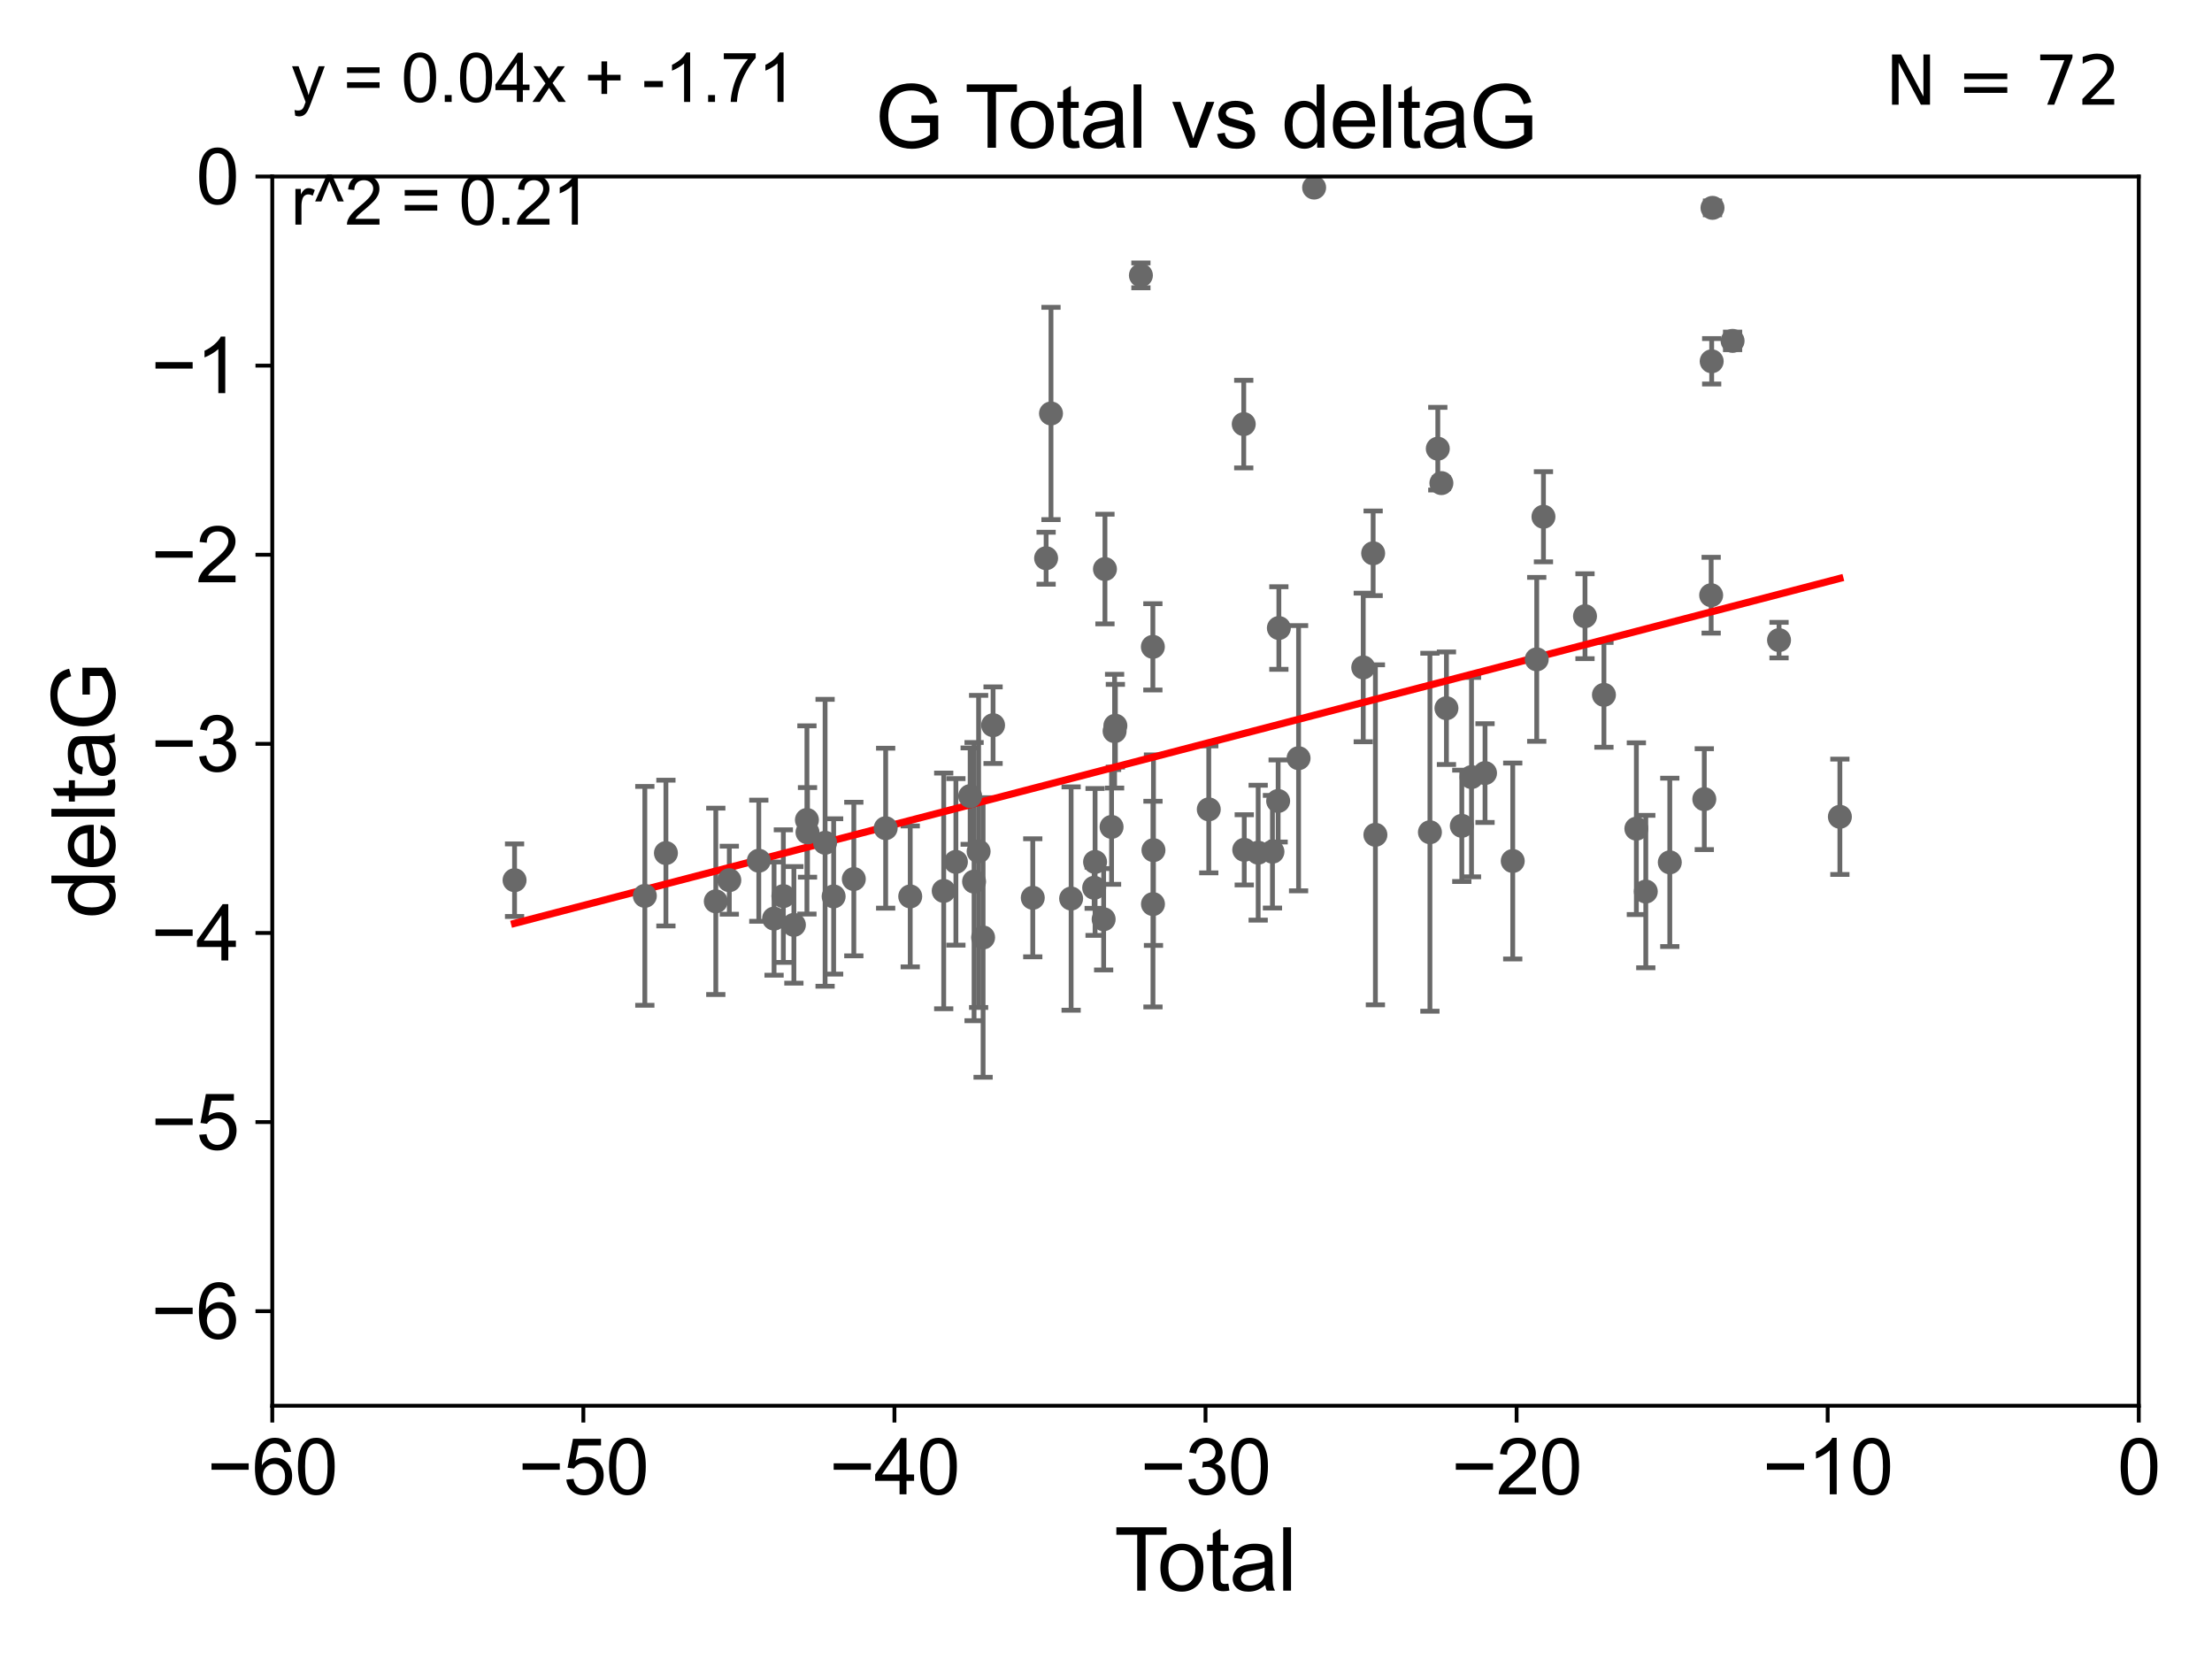 <?xml version="1.0" encoding="utf-8" standalone="no"?>
<!DOCTYPE svg PUBLIC "-//W3C//DTD SVG 1.1//EN"
  "http://www.w3.org/Graphics/SVG/1.1/DTD/svg11.dtd">
<svg xmlns:xlink="http://www.w3.org/1999/xlink" width="460.8pt" height="345.6pt" viewBox="0 0 460.8 345.6" xmlns="http://www.w3.org/2000/svg" version="1.1">
 <defs>
  <style type="text/css">*{stroke-linejoin: round; stroke-linecap: butt}</style>
 </defs>
 <g id="figure_1">
  <g id="patch_1">
   <path d="M 0 345.6 
L 460.8 345.6 
L 460.8 0 
L 0 0 
z
" style="fill: #ffffff"/>
  </g>
  <g id="axes_1">
   <g id="patch_2">
    <path d="M 56.72 292.84 
L 445.545 292.84 
L 445.545 36.775 
L 56.72 36.775 
z
" style="fill: #ffffff"/>
   </g>
   <g id="PathCollection_1">
    <defs>
     <path id="m82812a786f" d="M 0 1.118 
C 0.297 1.118 0.581 1 0.791 0.791 
C 1 0.581 1.118 0.297 1.118 0 
C 1.118 -0.297 1 -0.581 0.791 -0.791 
C 0.581 -1 0.297 -1.118 0 -1.118 
C -0.297 -1.118 -0.581 -1 -0.791 -0.791 
C -1 -0.581 -1.118 -0.297 -1.118 0 
C -1.118 0.297 -1 0.581 -0.791 0.791 
C -0.581 1 -0.297 1.118 0 1.118 
z
" style="stroke: #696969"/>
    </defs>
    <g clip-path="url(#p277ca6bcab)">
     <use xlink:href="#m82812a786f" x="107.193" y="183.361" style="fill: #696969; stroke: #696969"/>
     <use xlink:href="#m82812a786f" x="134.331" y="186.627" style="fill: #696969; stroke: #696969"/>
     <use xlink:href="#m82812a786f" x="138.723" y="177.712" style="fill: #696969; stroke: #696969"/>
     <use xlink:href="#m82812a786f" x="149.113" y="187.766" style="fill: #696969; stroke: #696969"/>
     <use xlink:href="#m82812a786f" x="151.929" y="183.361" style="fill: #696969; stroke: #696969"/>
     <use xlink:href="#m82812a786f" x="158.074" y="179.304" style="fill: #696969; stroke: #696969"/>
     <use xlink:href="#m82812a786f" x="161.254" y="191.362" style="fill: #696969; stroke: #696969"/>
     <use xlink:href="#m82812a786f" x="163.189" y="186.675" style="fill: #696969; stroke: #696969"/>
     <use xlink:href="#m82812a786f" x="165.382" y="192.668" style="fill: #696969; stroke: #696969"/>
     <use xlink:href="#m82812a786f" x="168.098" y="170.809" style="fill: #696969; stroke: #696969"/>
     <use xlink:href="#m82812a786f" x="168.217" y="173.397" style="fill: #696969; stroke: #696969"/>
     <use xlink:href="#m82812a786f" x="171.882" y="175.566" style="fill: #696969; stroke: #696969"/>
     <use xlink:href="#m82812a786f" x="173.663" y="186.743" style="fill: #696969; stroke: #696969"/>
     <use xlink:href="#m82812a786f" x="177.866" y="183.121" style="fill: #696969; stroke: #696969"/>
     <use xlink:href="#m82812a786f" x="184.5" y="172.527" style="fill: #696969; stroke: #696969"/>
     <use xlink:href="#m82812a786f" x="189.618" y="186.741" style="fill: #696969; stroke: #696969"/>
     <use xlink:href="#m82812a786f" x="196.593" y="185.595" style="fill: #696969; stroke: #696969"/>
     <use xlink:href="#m82812a786f" x="199.132" y="179.547" style="fill: #696969; stroke: #696969"/>
     <use xlink:href="#m82812a786f" x="202.102" y="165.842" style="fill: #696969; stroke: #696969"/>
     <use xlink:href="#m82812a786f" x="202.919" y="183.656" style="fill: #696969; stroke: #696969"/>
     <use xlink:href="#m82812a786f" x="203.864" y="177.365" style="fill: #696969; stroke: #696969"/>
     <use xlink:href="#m82812a786f" x="204.798" y="195.295" style="fill: #696969; stroke: #696969"/>
     <use xlink:href="#m82812a786f" x="206.875" y="151.072" style="fill: #696969; stroke: #696969"/>
     <use xlink:href="#m82812a786f" x="215.145" y="187.024" style="fill: #696969; stroke: #696969"/>
     <use xlink:href="#m82812a786f" x="217.924" y="116.288" style="fill: #696969; stroke: #696969"/>
     <use xlink:href="#m82812a786f" x="218.942" y="86.133" style="fill: #696969; stroke: #696969"/>
     <use xlink:href="#m82812a786f" x="223.135" y="187.184" style="fill: #696969; stroke: #696969"/>
     <use xlink:href="#m82812a786f" x="227.936" y="184.94" style="fill: #696969; stroke: #696969"/>
     <use xlink:href="#m82812a786f" x="228.124" y="179.561" style="fill: #696969; stroke: #696969"/>
     <use xlink:href="#m82812a786f" x="229.91" y="191.497" style="fill: #696969; stroke: #696969"/>
     <use xlink:href="#m82812a786f" x="230.183" y="118.544" style="fill: #696969; stroke: #696969"/>
     <use xlink:href="#m82812a786f" x="231.56" y="172.264" style="fill: #696969; stroke: #696969"/>
     <use xlink:href="#m82812a786f" x="232.19" y="152.317" style="fill: #696969; stroke: #696969"/>
     <use xlink:href="#m82812a786f" x="232.353" y="151.181" style="fill: #696969; stroke: #696969"/>
     <use xlink:href="#m82812a786f" x="237.672" y="57.363" style="fill: #696969; stroke: #696969"/>
     <use xlink:href="#m82812a786f" x="240.162" y="134.75" style="fill: #696969; stroke: #696969"/>
     <use xlink:href="#m82812a786f" x="240.184" y="188.337" style="fill: #696969; stroke: #696969"/>
     <use xlink:href="#m82812a786f" x="240.288" y="177.103" style="fill: #696969; stroke: #696969"/>
     <use xlink:href="#m82812a786f" x="251.81" y="168.607" style="fill: #696969; stroke: #696969"/>
     <use xlink:href="#m82812a786f" x="259.094" y="88.35" style="fill: #696969; stroke: #696969"/>
     <use xlink:href="#m82812a786f" x="259.2" y="177.035" style="fill: #696969; stroke: #696969"/>
     <use xlink:href="#m82812a786f" x="262.101" y="177.627" style="fill: #696969; stroke: #696969"/>
     <use xlink:href="#m82812a786f" x="265.077" y="177.423" style="fill: #696969; stroke: #696969"/>
     <use xlink:href="#m82812a786f" x="266.261" y="166.859" style="fill: #696969; stroke: #696969"/>
     <use xlink:href="#m82812a786f" x="266.411" y="130.831" style="fill: #696969; stroke: #696969"/>
     <use xlink:href="#m82812a786f" x="270.518" y="157.948" style="fill: #696969; stroke: #696969"/>
     <use xlink:href="#m82812a786f" x="273.757" y="39.074" style="fill: #696969; stroke: #696969"/>
     <use xlink:href="#m82812a786f" x="283.989" y="139.042" style="fill: #696969; stroke: #696969"/>
     <use xlink:href="#m82812a786f" x="286.052" y="115.259" style="fill: #696969; stroke: #696969"/>
     <use xlink:href="#m82812a786f" x="286.521" y="173.908" style="fill: #696969; stroke: #696969"/>
     <use xlink:href="#m82812a786f" x="297.879" y="173.37" style="fill: #696969; stroke: #696969"/>
     <use xlink:href="#m82812a786f" x="299.52" y="93.472" style="fill: #696969; stroke: #696969"/>
     <use xlink:href="#m82812a786f" x="300.268" y="100.642" style="fill: #696969; stroke: #696969"/>
     <use xlink:href="#m82812a786f" x="301.321" y="147.535" style="fill: #696969; stroke: #696969"/>
     <use xlink:href="#m82812a786f" x="304.521" y="172.036" style="fill: #696969; stroke: #696969"/>
     <use xlink:href="#m82812a786f" x="306.542" y="161.883" style="fill: #696969; stroke: #696969"/>
     <use xlink:href="#m82812a786f" x="309.36" y="161.044" style="fill: #696969; stroke: #696969"/>
     <use xlink:href="#m82812a786f" x="315.131" y="179.365" style="fill: #696969; stroke: #696969"/>
     <use xlink:href="#m82812a786f" x="320.129" y="137.356" style="fill: #696969; stroke: #696969"/>
     <use xlink:href="#m82812a786f" x="321.531" y="107.649" style="fill: #696969; stroke: #696969"/>
     <use xlink:href="#m82812a786f" x="330.185" y="128.37" style="fill: #696969; stroke: #696969"/>
     <use xlink:href="#m82812a786f" x="334.13" y="144.75" style="fill: #696969; stroke: #696969"/>
     <use xlink:href="#m82812a786f" x="340.886" y="172.629" style="fill: #696969; stroke: #696969"/>
     <use xlink:href="#m82812a786f" x="342.848" y="185.726" style="fill: #696969; stroke: #696969"/>
     <use xlink:href="#m82812a786f" x="347.849" y="179.642" style="fill: #696969; stroke: #696969"/>
     <use xlink:href="#m82812a786f" x="355.036" y="166.478" style="fill: #696969; stroke: #696969"/>
     <use xlink:href="#m82812a786f" x="356.466" y="123.993" style="fill: #696969; stroke: #696969"/>
     <use xlink:href="#m82812a786f" x="356.576" y="75.265" style="fill: #696969; stroke: #696969"/>
     <use xlink:href="#m82812a786f" x="356.745" y="43.3" style="fill: #696969; stroke: #696969"/>
     <use xlink:href="#m82812a786f" x="360.93" y="71.012" style="fill: #696969; stroke: #696969"/>
     <use xlink:href="#m82812a786f" x="370.606" y="133.35" style="fill: #696969; stroke: #696969"/>
     <use xlink:href="#m82812a786f" x="383.281" y="170.152" style="fill: #696969; stroke: #696969"/>
    </g>
   </g>
   <g id="matplotlib.axis_1">
    <g id="xtick_1">
     <g id="line2d_1">
      <defs>
       <path id="m6f6012022c" d="M 0 0 
L 0 3.5 
" style="stroke: #000000; stroke-width: 0.8"/>
      </defs>
      <g>
       <use xlink:href="#m6f6012022c" x="56.72" y="292.84" style="stroke: #000000; stroke-width: 0.8"/>
      </g>
     </g>
     <g id="text_1">
      <!-- −60 -->
      <g transform="translate(43.15 311.293)scale(0.16 -0.16)">
       <defs>
        <path id="ArialMT-2212" d="M 3381 1997 
L 356 1997 
L 356 2522 
L 3381 2522 
L 3381 1997 
z
" transform="scale(0.016)"/>
        <path id="ArialMT-36" d="M 3184 3459 
L 2625 3416 
Q 2550 3747 2413 3897 
Q 2184 4138 1850 4138 
Q 1581 4138 1378 3988 
Q 1113 3794 959 3422 
Q 806 3050 800 2363 
Q 1003 2672 1297 2822 
Q 1591 2972 1913 2972 
Q 2475 2972 2870 2558 
Q 3266 2144 3266 1488 
Q 3266 1056 3080 686 
Q 2894 316 2569 119 
Q 2244 -78 1831 -78 
Q 1128 -78 684 439 
Q 241 956 241 2144 
Q 241 3472 731 4075 
Q 1159 4600 1884 4600 
Q 2425 4600 2770 4297 
Q 3116 3994 3184 3459 
z
M 888 1484 
Q 888 1194 1011 928 
Q 1134 663 1356 523 
Q 1578 384 1822 384 
Q 2178 384 2434 671 
Q 2691 959 2691 1453 
Q 2691 1928 2437 2201 
Q 2184 2475 1800 2475 
Q 1419 2475 1153 2201 
Q 888 1928 888 1484 
z
" transform="scale(0.016)"/>
        <path id="ArialMT-30" d="M 266 2259 
Q 266 3072 433 3567 
Q 600 4063 929 4331 
Q 1259 4600 1759 4600 
Q 2128 4600 2406 4451 
Q 2684 4303 2865 4023 
Q 3047 3744 3150 3342 
Q 3253 2941 3253 2259 
Q 3253 1453 3087 958 
Q 2922 463 2592 192 
Q 2263 -78 1759 -78 
Q 1097 -78 719 397 
Q 266 969 266 2259 
z
M 844 2259 
Q 844 1131 1108 757 
Q 1372 384 1759 384 
Q 2147 384 2411 759 
Q 2675 1134 2675 2259 
Q 2675 3391 2411 3762 
Q 2147 4134 1753 4134 
Q 1366 4134 1134 3806 
Q 844 3388 844 2259 
z
" transform="scale(0.016)"/>
       </defs>
       <use xlink:href="#ArialMT-2212"/>
       <use xlink:href="#ArialMT-36" x="58.398"/>
       <use xlink:href="#ArialMT-30" x="114.014"/>
      </g>
     </g>
    </g>
    <g id="xtick_2">
     <g id="line2d_2">
      <g>
       <use xlink:href="#m6f6012022c" x="121.524" y="292.84" style="stroke: #000000; stroke-width: 0.8"/>
      </g>
     </g>
     <g id="text_2">
      <!-- −50 -->
      <g transform="translate(107.954 311.293)scale(0.16 -0.16)">
       <defs>
        <path id="ArialMT-35" d="M 266 1200 
L 856 1250 
Q 922 819 1161 601 
Q 1400 384 1738 384 
Q 2144 384 2425 690 
Q 2706 997 2706 1503 
Q 2706 1984 2436 2262 
Q 2166 2541 1728 2541 
Q 1456 2541 1237 2417 
Q 1019 2294 894 2097 
L 366 2166 
L 809 4519 
L 3088 4519 
L 3088 3981 
L 1259 3981 
L 1013 2750 
Q 1425 3038 1878 3038 
Q 2478 3038 2890 2622 
Q 3303 2206 3303 1553 
Q 3303 931 2941 478 
Q 2500 -78 1738 -78 
Q 1113 -78 717 272 
Q 322 622 266 1200 
z
" transform="scale(0.016)"/>
       </defs>
       <use xlink:href="#ArialMT-2212"/>
       <use xlink:href="#ArialMT-35" x="58.398"/>
       <use xlink:href="#ArialMT-30" x="114.014"/>
      </g>
     </g>
    </g>
    <g id="xtick_3">
     <g id="line2d_3">
      <g>
       <use xlink:href="#m6f6012022c" x="186.328" y="292.84" style="stroke: #000000; stroke-width: 0.8"/>
      </g>
     </g>
     <g id="text_3">
      <!-- −40 -->
      <g transform="translate(172.758 311.293)scale(0.16 -0.16)">
       <defs>
        <path id="ArialMT-34" d="M 2069 0 
L 2069 1097 
L 81 1097 
L 81 1613 
L 2172 4581 
L 2631 4581 
L 2631 1613 
L 3250 1613 
L 3250 1097 
L 2631 1097 
L 2631 0 
L 2069 0 
z
M 2069 1613 
L 2069 3678 
L 634 1613 
L 2069 1613 
z
" transform="scale(0.016)"/>
       </defs>
       <use xlink:href="#ArialMT-2212"/>
       <use xlink:href="#ArialMT-34" x="58.398"/>
       <use xlink:href="#ArialMT-30" x="114.014"/>
      </g>
     </g>
    </g>
    <g id="xtick_4">
     <g id="line2d_4">
      <g>
       <use xlink:href="#m6f6012022c" x="251.132" y="292.84" style="stroke: #000000; stroke-width: 0.8"/>
      </g>
     </g>
     <g id="text_4">
      <!-- −30 -->
      <g transform="translate(237.562 311.293)scale(0.16 -0.16)">
       <defs>
        <path id="ArialMT-33" d="M 269 1209 
L 831 1284 
Q 928 806 1161 595 
Q 1394 384 1728 384 
Q 2125 384 2398 659 
Q 2672 934 2672 1341 
Q 2672 1728 2419 1979 
Q 2166 2231 1775 2231 
Q 1616 2231 1378 2169 
L 1441 2663 
Q 1497 2656 1531 2656 
Q 1891 2656 2178 2843 
Q 2466 3031 2466 3422 
Q 2466 3731 2256 3934 
Q 2047 4138 1716 4138 
Q 1388 4138 1169 3931 
Q 950 3725 888 3313 
L 325 3413 
Q 428 3978 793 4289 
Q 1159 4600 1703 4600 
Q 2078 4600 2393 4439 
Q 2709 4278 2876 4000 
Q 3044 3722 3044 3409 
Q 3044 3113 2884 2869 
Q 2725 2625 2413 2481 
Q 2819 2388 3044 2092 
Q 3269 1797 3269 1353 
Q 3269 753 2831 336 
Q 2394 -81 1725 -81 
Q 1122 -81 723 278 
Q 325 638 269 1209 
z
" transform="scale(0.016)"/>
       </defs>
       <use xlink:href="#ArialMT-2212"/>
       <use xlink:href="#ArialMT-33" x="58.398"/>
       <use xlink:href="#ArialMT-30" x="114.014"/>
      </g>
     </g>
    </g>
    <g id="xtick_5">
     <g id="line2d_5">
      <g>
       <use xlink:href="#m6f6012022c" x="315.937" y="292.84" style="stroke: #000000; stroke-width: 0.8"/>
      </g>
     </g>
     <g id="text_5">
      <!-- −20 -->
      <g transform="translate(302.367 311.293)scale(0.16 -0.16)">
       <defs>
        <path id="ArialMT-32" d="M 3222 541 
L 3222 0 
L 194 0 
Q 188 203 259 391 
Q 375 700 629 1000 
Q 884 1300 1366 1694 
Q 2113 2306 2375 2664 
Q 2638 3022 2638 3341 
Q 2638 3675 2398 3904 
Q 2159 4134 1775 4134 
Q 1369 4134 1125 3890 
Q 881 3647 878 3216 
L 300 3275 
Q 359 3922 746 4261 
Q 1134 4600 1788 4600 
Q 2447 4600 2831 4234 
Q 3216 3869 3216 3328 
Q 3216 3053 3103 2787 
Q 2991 2522 2730 2228 
Q 2469 1934 1863 1422 
Q 1356 997 1212 845 
Q 1069 694 975 541 
L 3222 541 
z
" transform="scale(0.016)"/>
       </defs>
       <use xlink:href="#ArialMT-2212"/>
       <use xlink:href="#ArialMT-32" x="58.398"/>
       <use xlink:href="#ArialMT-30" x="114.014"/>
      </g>
     </g>
    </g>
    <g id="xtick_6">
     <g id="line2d_6">
      <g>
       <use xlink:href="#m6f6012022c" x="380.741" y="292.84" style="stroke: #000000; stroke-width: 0.8"/>
      </g>
     </g>
     <g id="text_6">
      <!-- −10 -->
      <g transform="translate(367.171 311.293)scale(0.16 -0.16)">
       <defs>
        <path id="ArialMT-31" d="M 2384 0 
L 1822 0 
L 1822 3584 
Q 1619 3391 1289 3197 
Q 959 3003 697 2906 
L 697 3450 
Q 1169 3672 1522 3987 
Q 1875 4303 2022 4600 
L 2384 4600 
L 2384 0 
z
" transform="scale(0.016)"/>
       </defs>
       <use xlink:href="#ArialMT-2212"/>
       <use xlink:href="#ArialMT-31" x="58.398"/>
       <use xlink:href="#ArialMT-30" x="114.014"/>
      </g>
     </g>
    </g>
    <g id="xtick_7">
     <g id="line2d_7">
      <g>
       <use xlink:href="#m6f6012022c" x="445.545" y="292.84" style="stroke: #000000; stroke-width: 0.8"/>
      </g>
     </g>
     <g id="text_7">
      <!-- 0 -->
      <g transform="translate(441.096 311.293)scale(0.16 -0.16)">
       <use xlink:href="#ArialMT-30"/>
      </g>
     </g>
    </g>
    <g id="text_8">
     <!-- Total -->
     <g transform="translate(232.127 331.357)scale(0.18 -0.18)">
      <defs>
       <path id="ArialMT-54" d="M 1659 0 
L 1659 4041 
L 150 4041 
L 150 4581 
L 3781 4581 
L 3781 4041 
L 2266 4041 
L 2266 0 
L 1659 0 
z
" transform="scale(0.016)"/>
       <path id="ArialMT-6f" d="M 213 1659 
Q 213 2581 725 3025 
Q 1153 3394 1769 3394 
Q 2453 3394 2887 2945 
Q 3322 2497 3322 1706 
Q 3322 1066 3130 698 
Q 2938 331 2570 128 
Q 2203 -75 1769 -75 
Q 1072 -75 642 372 
Q 213 819 213 1659 
z
M 791 1659 
Q 791 1022 1069 705 
Q 1347 388 1769 388 
Q 2188 388 2466 706 
Q 2744 1025 2744 1678 
Q 2744 2294 2464 2611 
Q 2184 2928 1769 2928 
Q 1347 2928 1069 2612 
Q 791 2297 791 1659 
z
" transform="scale(0.016)"/>
       <path id="ArialMT-74" d="M 1650 503 
L 1731 6 
Q 1494 -44 1306 -44 
Q 1000 -44 831 53 
Q 663 150 594 308 
Q 525 466 525 972 
L 525 2881 
L 113 2881 
L 113 3319 
L 525 3319 
L 525 4141 
L 1084 4478 
L 1084 3319 
L 1650 3319 
L 1650 2881 
L 1084 2881 
L 1084 941 
Q 1084 700 1114 631 
Q 1144 563 1211 522 
Q 1278 481 1403 481 
Q 1497 481 1650 503 
z
" transform="scale(0.016)"/>
       <path id="ArialMT-61" d="M 2588 409 
Q 2275 144 1986 34 
Q 1697 -75 1366 -75 
Q 819 -75 525 192 
Q 231 459 231 875 
Q 231 1119 342 1320 
Q 453 1522 633 1644 
Q 813 1766 1038 1828 
Q 1203 1872 1538 1913 
Q 2219 1994 2541 2106 
Q 2544 2222 2544 2253 
Q 2544 2597 2384 2738 
Q 2169 2928 1744 2928 
Q 1347 2928 1158 2789 
Q 969 2650 878 2297 
L 328 2372 
Q 403 2725 575 2942 
Q 747 3159 1072 3276 
Q 1397 3394 1825 3394 
Q 2250 3394 2515 3294 
Q 2781 3194 2906 3042 
Q 3031 2891 3081 2659 
Q 3109 2516 3109 2141 
L 3109 1391 
Q 3109 606 3145 398 
Q 3181 191 3288 0 
L 2700 0 
Q 2613 175 2588 409 
z
M 2541 1666 
Q 2234 1541 1622 1453 
Q 1275 1403 1131 1340 
Q 988 1278 909 1158 
Q 831 1038 831 891 
Q 831 666 1001 516 
Q 1172 366 1500 366 
Q 1825 366 2078 508 
Q 2331 650 2450 897 
Q 2541 1088 2541 1459 
L 2541 1666 
z
" transform="scale(0.016)"/>
       <path id="ArialMT-6c" d="M 409 0 
L 409 4581 
L 972 4581 
L 972 0 
L 409 0 
z
" transform="scale(0.016)"/>
      </defs>
      <use xlink:href="#ArialMT-54"/>
      <use xlink:href="#ArialMT-6f" x="49.959"/>
      <use xlink:href="#ArialMT-74" x="105.574"/>
      <use xlink:href="#ArialMT-61" x="133.357"/>
      <use xlink:href="#ArialMT-6c" x="188.973"/>
     </g>
    </g>
   </g>
   <g id="matplotlib.axis_2">
    <g id="ytick_1">
     <g id="line2d_8">
      <defs>
       <path id="m37aa35b85c" d="M 0 0 
L -3.5 0 
" style="stroke: #000000; stroke-width: 0.8"/>
      </defs>
      <g>
       <use xlink:href="#m37aa35b85c" x="56.72" y="273.143" style="stroke: #000000; stroke-width: 0.8"/>
      </g>
     </g>
     <g id="text_9">
      <!-- −6 -->
      <g transform="translate(31.477 278.869)scale(0.16 -0.16)">
       <use xlink:href="#ArialMT-2212"/>
       <use xlink:href="#ArialMT-36" x="58.398"/>
      </g>
     </g>
    </g>
    <g id="ytick_2">
     <g id="line2d_9">
      <g>
       <use xlink:href="#m37aa35b85c" x="56.72" y="233.748" style="stroke: #000000; stroke-width: 0.8"/>
      </g>
     </g>
     <g id="text_10">
      <!-- −5 -->
      <g transform="translate(31.477 239.474)scale(0.16 -0.16)">
       <use xlink:href="#ArialMT-2212"/>
       <use xlink:href="#ArialMT-35" x="58.398"/>
      </g>
     </g>
    </g>
    <g id="ytick_3">
     <g id="line2d_10">
      <g>
       <use xlink:href="#m37aa35b85c" x="56.72" y="194.353" style="stroke: #000000; stroke-width: 0.8"/>
      </g>
     </g>
     <g id="text_11">
      <!-- −4 -->
      <g transform="translate(31.477 200.08)scale(0.16 -0.16)">
       <use xlink:href="#ArialMT-2212"/>
       <use xlink:href="#ArialMT-34" x="58.398"/>
      </g>
     </g>
    </g>
    <g id="ytick_4">
     <g id="line2d_11">
      <g>
       <use xlink:href="#m37aa35b85c" x="56.72" y="154.959" style="stroke: #000000; stroke-width: 0.8"/>
      </g>
     </g>
     <g id="text_12">
      <!-- −3 -->
      <g transform="translate(31.477 160.685)scale(0.16 -0.16)">
       <use xlink:href="#ArialMT-2212"/>
       <use xlink:href="#ArialMT-33" x="58.398"/>
      </g>
     </g>
    </g>
    <g id="ytick_5">
     <g id="line2d_12">
      <g>
       <use xlink:href="#m37aa35b85c" x="56.72" y="115.564" style="stroke: #000000; stroke-width: 0.8"/>
      </g>
     </g>
     <g id="text_13">
      <!-- −2 -->
      <g transform="translate(31.477 121.29)scale(0.16 -0.16)">
       <use xlink:href="#ArialMT-2212"/>
       <use xlink:href="#ArialMT-32" x="58.398"/>
      </g>
     </g>
    </g>
    <g id="ytick_6">
     <g id="line2d_13">
      <g>
       <use xlink:href="#m37aa35b85c" x="56.72" y="76.17" style="stroke: #000000; stroke-width: 0.8"/>
      </g>
     </g>
     <g id="text_14">
      <!-- −1 -->
      <g transform="translate(31.477 81.896)scale(0.16 -0.16)">
       <use xlink:href="#ArialMT-2212"/>
       <use xlink:href="#ArialMT-31" x="58.398"/>
      </g>
     </g>
    </g>
    <g id="ytick_7">
     <g id="line2d_14">
      <g>
       <use xlink:href="#m37aa35b85c" x="56.72" y="36.775" style="stroke: #000000; stroke-width: 0.8"/>
      </g>
     </g>
     <g id="text_15">
      <!-- 0 -->
      <g transform="translate(40.822 42.501)scale(0.16 -0.16)">
       <use xlink:href="#ArialMT-30"/>
      </g>
     </g>
    </g>
    <g id="text_16">
     <!-- deltaG -->
     <g transform="translate(23.9 191.322)rotate(-90)scale(0.18 -0.18)">
      <defs>
       <path id="ArialMT-64" d="M 2575 0 
L 2575 419 
Q 2259 -75 1647 -75 
Q 1250 -75 917 144 
Q 584 363 401 755 
Q 219 1147 219 1656 
Q 219 2153 384 2558 
Q 550 2963 881 3178 
Q 1213 3394 1622 3394 
Q 1922 3394 2156 3267 
Q 2391 3141 2538 2938 
L 2538 4581 
L 3097 4581 
L 3097 0 
L 2575 0 
z
M 797 1656 
Q 797 1019 1065 703 
Q 1334 388 1700 388 
Q 2069 388 2326 689 
Q 2584 991 2584 1609 
Q 2584 2291 2321 2609 
Q 2059 2928 1675 2928 
Q 1300 2928 1048 2622 
Q 797 2316 797 1656 
z
" transform="scale(0.016)"/>
       <path id="ArialMT-65" d="M 2694 1069 
L 3275 997 
Q 3138 488 2766 206 
Q 2394 -75 1816 -75 
Q 1088 -75 661 373 
Q 234 822 234 1631 
Q 234 2469 665 2931 
Q 1097 3394 1784 3394 
Q 2450 3394 2872 2941 
Q 3294 2488 3294 1666 
Q 3294 1616 3291 1516 
L 816 1516 
Q 847 969 1125 678 
Q 1403 388 1819 388 
Q 2128 388 2347 550 
Q 2566 713 2694 1069 
z
M 847 1978 
L 2700 1978 
Q 2663 2397 2488 2606 
Q 2219 2931 1791 2931 
Q 1403 2931 1139 2672 
Q 875 2413 847 1978 
z
" transform="scale(0.016)"/>
       <path id="ArialMT-47" d="M 2638 1797 
L 2638 2334 
L 4578 2338 
L 4578 638 
Q 4131 281 3656 101 
Q 3181 -78 2681 -78 
Q 2006 -78 1454 211 
Q 903 500 622 1047 
Q 341 1594 341 2269 
Q 341 2938 620 3517 
Q 900 4097 1425 4378 
Q 1950 4659 2634 4659 
Q 3131 4659 3532 4498 
Q 3934 4338 4162 4050 
Q 4391 3763 4509 3300 
L 3963 3150 
Q 3859 3500 3706 3700 
Q 3553 3900 3268 4020 
Q 2984 4141 2638 4141 
Q 2222 4141 1919 4014 
Q 1616 3888 1430 3681 
Q 1244 3475 1141 3228 
Q 966 2803 966 2306 
Q 966 1694 1177 1281 
Q 1388 869 1791 669 
Q 2194 469 2647 469 
Q 3041 469 3416 620 
Q 3791 772 3984 944 
L 3984 1797 
L 2638 1797 
z
" transform="scale(0.016)"/>
      </defs>
      <use xlink:href="#ArialMT-64"/>
      <use xlink:href="#ArialMT-65" x="55.615"/>
      <use xlink:href="#ArialMT-6c" x="111.23"/>
      <use xlink:href="#ArialMT-74" x="133.447"/>
      <use xlink:href="#ArialMT-61" x="161.23"/>
      <use xlink:href="#ArialMT-47" x="216.846"/>
     </g>
    </g>
   </g>
   <g id="LineCollection_1">
    <path d="M 107.193 190.918 
L 107.193 175.804 
" clip-path="url(#p277ca6bcab)" style="fill: none; stroke: #696969"/>
    <path d="M 134.331 209.422 
L 134.331 163.832 
" clip-path="url(#p277ca6bcab)" style="fill: none; stroke: #696969"/>
    <path d="M 138.723 192.894 
L 138.723 162.53 
" clip-path="url(#p277ca6bcab)" style="fill: none; stroke: #696969"/>
    <path d="M 149.113 207.177 
L 149.113 168.355 
" clip-path="url(#p277ca6bcab)" style="fill: none; stroke: #696969"/>
    <path d="M 151.929 190.447 
L 151.929 176.274 
" clip-path="url(#p277ca6bcab)" style="fill: none; stroke: #696969"/>
    <path d="M 158.074 191.921 
L 158.074 166.688 
" clip-path="url(#p277ca6bcab)" style="fill: none; stroke: #696969"/>
    <path d="M 161.254 203.155 
L 161.254 179.569 
" clip-path="url(#p277ca6bcab)" style="fill: none; stroke: #696969"/>
    <path d="M 163.189 200.482 
L 163.189 172.868 
" clip-path="url(#p277ca6bcab)" style="fill: none; stroke: #696969"/>
    <path d="M 165.382 204.811 
L 165.382 180.525 
" clip-path="url(#p277ca6bcab)" style="fill: none; stroke: #696969"/>
    <path d="M 168.098 190.416 
L 168.098 151.203 
" clip-path="url(#p277ca6bcab)" style="fill: none; stroke: #696969"/>
    <path d="M 168.217 182.729 
L 168.217 164.065 
" clip-path="url(#p277ca6bcab)" style="fill: none; stroke: #696969"/>
    <path d="M 171.882 205.447 
L 171.882 145.685 
" clip-path="url(#p277ca6bcab)" style="fill: none; stroke: #696969"/>
    <path d="M 173.663 202.923 
L 173.663 170.563 
" clip-path="url(#p277ca6bcab)" style="fill: none; stroke: #696969"/>
    <path d="M 177.866 199.12 
L 177.866 167.123 
" clip-path="url(#p277ca6bcab)" style="fill: none; stroke: #696969"/>
    <path d="M 184.5 189.186 
L 184.5 155.867 
" clip-path="url(#p277ca6bcab)" style="fill: none; stroke: #696969"/>
    <path d="M 189.618 201.422 
L 189.618 172.061 
" clip-path="url(#p277ca6bcab)" style="fill: none; stroke: #696969"/>
    <path d="M 196.593 210.144 
L 196.593 161.047 
" clip-path="url(#p277ca6bcab)" style="fill: none; stroke: #696969"/>
    <path d="M 199.132 196.891 
L 199.132 162.203 
" clip-path="url(#p277ca6bcab)" style="fill: none; stroke: #696969"/>
    <path d="M 202.102 175.881 
L 202.102 155.804 
" clip-path="url(#p277ca6bcab)" style="fill: none; stroke: #696969"/>
    <path d="M 202.919 212.633 
L 202.919 154.679 
" clip-path="url(#p277ca6bcab)" style="fill: none; stroke: #696969"/>
    <path d="M 203.864 209.872 
L 203.864 144.859 
" clip-path="url(#p277ca6bcab)" style="fill: none; stroke: #696969"/>
    <path d="M 204.798 224.411 
L 204.798 166.18 
" clip-path="url(#p277ca6bcab)" style="fill: none; stroke: #696969"/>
    <path d="M 206.875 159.052 
L 206.875 143.092 
" clip-path="url(#p277ca6bcab)" style="fill: none; stroke: #696969"/>
    <path d="M 215.145 199.324 
L 215.145 174.725 
" clip-path="url(#p277ca6bcab)" style="fill: none; stroke: #696969"/>
    <path d="M 217.924 121.701 
L 217.924 110.875 
" clip-path="url(#p277ca6bcab)" style="fill: none; stroke: #696969"/>
    <path d="M 218.942 108.244 
L 218.942 64.022 
" clip-path="url(#p277ca6bcab)" style="fill: none; stroke: #696969"/>
    <path d="M 223.135 210.444 
L 223.135 163.924 
" clip-path="url(#p277ca6bcab)" style="fill: none; stroke: #696969"/>
    <path d="M 227.936 189.225 
L 227.936 180.655 
" clip-path="url(#p277ca6bcab)" style="fill: none; stroke: #696969"/>
    <path d="M 228.124 194.86 
L 228.124 164.263 
" clip-path="url(#p277ca6bcab)" style="fill: none; stroke: #696969"/>
    <path d="M 229.91 202.055 
L 229.91 180.939 
" clip-path="url(#p277ca6bcab)" style="fill: none; stroke: #696969"/>
    <path d="M 230.183 129.964 
L 230.183 107.124 
" clip-path="url(#p277ca6bcab)" style="fill: none; stroke: #696969"/>
    <path d="M 231.56 184.214 
L 231.56 160.315 
" clip-path="url(#p277ca6bcab)" style="fill: none; stroke: #696969"/>
    <path d="M 232.19 164.165 
L 232.19 140.47 
" clip-path="url(#p277ca6bcab)" style="fill: none; stroke: #696969"/>
    <path d="M 232.353 159.797 
L 232.353 142.564 
" clip-path="url(#p277ca6bcab)" style="fill: none; stroke: #696969"/>
    <path d="M 237.672 59.954 
L 237.672 54.772 
" clip-path="url(#p277ca6bcab)" style="fill: none; stroke: #696969"/>
    <path d="M 240.162 143.736 
L 240.162 125.764 
" clip-path="url(#p277ca6bcab)" style="fill: none; stroke: #696969"/>
    <path d="M 240.184 209.758 
L 240.184 166.916 
" clip-path="url(#p277ca6bcab)" style="fill: none; stroke: #696969"/>
    <path d="M 240.288 196.949 
L 240.288 157.257 
" clip-path="url(#p277ca6bcab)" style="fill: none; stroke: #696969"/>
    <path d="M 251.81 181.833 
L 251.81 155.381 
" clip-path="url(#p277ca6bcab)" style="fill: none; stroke: #696969"/>
    <path d="M 259.094 97.477 
L 259.094 79.222 
" clip-path="url(#p277ca6bcab)" style="fill: none; stroke: #696969"/>
    <path d="M 259.2 184.347 
L 259.2 169.723 
" clip-path="url(#p277ca6bcab)" style="fill: none; stroke: #696969"/>
    <path d="M 262.101 191.679 
L 262.101 163.576 
" clip-path="url(#p277ca6bcab)" style="fill: none; stroke: #696969"/>
    <path d="M 265.077 189.152 
L 265.077 165.694 
" clip-path="url(#p277ca6bcab)" style="fill: none; stroke: #696969"/>
    <path d="M 266.261 175.403 
L 266.261 158.316 
" clip-path="url(#p277ca6bcab)" style="fill: none; stroke: #696969"/>
    <path d="M 266.411 139.431 
L 266.411 122.23 
" clip-path="url(#p277ca6bcab)" style="fill: none; stroke: #696969"/>
    <path d="M 270.518 185.574 
L 270.518 130.321 
" clip-path="url(#p277ca6bcab)" style="fill: none; stroke: #696969"/>
    <path d="M 273.757 39.661 
L 273.757 38.486 
" clip-path="url(#p277ca6bcab)" style="fill: none; stroke: #696969"/>
    <path d="M 283.989 154.523 
L 283.989 123.56 
" clip-path="url(#p277ca6bcab)" style="fill: none; stroke: #696969"/>
    <path d="M 286.052 124.077 
L 286.052 106.441 
" clip-path="url(#p277ca6bcab)" style="fill: none; stroke: #696969"/>
    <path d="M 286.521 209.327 
L 286.521 138.489 
" clip-path="url(#p277ca6bcab)" style="fill: none; stroke: #696969"/>
    <path d="M 297.879 210.653 
L 297.879 136.087 
" clip-path="url(#p277ca6bcab)" style="fill: none; stroke: #696969"/>
    <path d="M 299.52 102.084 
L 299.52 84.861 
" clip-path="url(#p277ca6bcab)" style="fill: none; stroke: #696969"/>
    <path d="M 300.268 101.753 
L 300.268 99.531 
" clip-path="url(#p277ca6bcab)" style="fill: none; stroke: #696969"/>
    <path d="M 301.321 159.258 
L 301.321 135.813 
" clip-path="url(#p277ca6bcab)" style="fill: none; stroke: #696969"/>
    <path d="M 304.521 183.631 
L 304.521 160.441 
" clip-path="url(#p277ca6bcab)" style="fill: none; stroke: #696969"/>
    <path d="M 306.542 182.651 
L 306.542 141.115 
" clip-path="url(#p277ca6bcab)" style="fill: none; stroke: #696969"/>
    <path d="M 309.36 171.332 
L 309.36 150.755 
" clip-path="url(#p277ca6bcab)" style="fill: none; stroke: #696969"/>
    <path d="M 315.131 199.772 
L 315.131 158.959 
" clip-path="url(#p277ca6bcab)" style="fill: none; stroke: #696969"/>
    <path d="M 320.129 154.429 
L 320.129 120.283 
" clip-path="url(#p277ca6bcab)" style="fill: none; stroke: #696969"/>
    <path d="M 321.531 117.039 
L 321.531 98.26 
" clip-path="url(#p277ca6bcab)" style="fill: none; stroke: #696969"/>
    <path d="M 330.185 137.214 
L 330.185 119.526 
" clip-path="url(#p277ca6bcab)" style="fill: none; stroke: #696969"/>
    <path d="M 334.13 155.666 
L 334.13 133.834 
" clip-path="url(#p277ca6bcab)" style="fill: none; stroke: #696969"/>
    <path d="M 340.886 190.515 
L 340.886 154.744 
" clip-path="url(#p277ca6bcab)" style="fill: none; stroke: #696969"/>
    <path d="M 342.848 201.602 
L 342.848 169.849 
" clip-path="url(#p277ca6bcab)" style="fill: none; stroke: #696969"/>
    <path d="M 347.849 197.176 
L 347.849 162.108 
" clip-path="url(#p277ca6bcab)" style="fill: none; stroke: #696969"/>
    <path d="M 355.036 176.985 
L 355.036 155.97 
" clip-path="url(#p277ca6bcab)" style="fill: none; stroke: #696969"/>
    <path d="M 356.466 131.889 
L 356.466 116.097 
" clip-path="url(#p277ca6bcab)" style="fill: none; stroke: #696969"/>
    <path d="M 356.576 79.995 
L 356.576 70.535 
" clip-path="url(#p277ca6bcab)" style="fill: none; stroke: #696969"/>
    <path d="M 356.745 44.74 
L 356.745 41.86 
" clip-path="url(#p277ca6bcab)" style="fill: none; stroke: #696969"/>
    <path d="M 360.93 72.852 
L 360.93 69.172 
" clip-path="url(#p277ca6bcab)" style="fill: none; stroke: #696969"/>
    <path d="M 370.606 137.057 
L 370.606 129.643 
" clip-path="url(#p277ca6bcab)" style="fill: none; stroke: #696969"/>
    <path d="M 383.281 182.166 
L 383.281 158.137 
" clip-path="url(#p277ca6bcab)" style="fill: none; stroke: #696969"/>
   </g>
   <g id="line2d_15">
    <defs>
     <path id="m9d53d76fee" d="M 2 0 
L -2 -0 
" style="stroke: #696969"/>
    </defs>
    <g clip-path="url(#p277ca6bcab)">
     <use xlink:href="#m9d53d76fee" x="107.193" y="190.918" style="fill: #696969; stroke: #696969"/>
     <use xlink:href="#m9d53d76fee" x="134.331" y="209.422" style="fill: #696969; stroke: #696969"/>
     <use xlink:href="#m9d53d76fee" x="138.723" y="192.894" style="fill: #696969; stroke: #696969"/>
     <use xlink:href="#m9d53d76fee" x="149.113" y="207.177" style="fill: #696969; stroke: #696969"/>
     <use xlink:href="#m9d53d76fee" x="151.929" y="190.447" style="fill: #696969; stroke: #696969"/>
     <use xlink:href="#m9d53d76fee" x="158.074" y="191.921" style="fill: #696969; stroke: #696969"/>
     <use xlink:href="#m9d53d76fee" x="161.254" y="203.155" style="fill: #696969; stroke: #696969"/>
     <use xlink:href="#m9d53d76fee" x="163.189" y="200.482" style="fill: #696969; stroke: #696969"/>
     <use xlink:href="#m9d53d76fee" x="165.382" y="204.811" style="fill: #696969; stroke: #696969"/>
     <use xlink:href="#m9d53d76fee" x="168.098" y="190.416" style="fill: #696969; stroke: #696969"/>
     <use xlink:href="#m9d53d76fee" x="168.217" y="182.729" style="fill: #696969; stroke: #696969"/>
     <use xlink:href="#m9d53d76fee" x="171.882" y="205.447" style="fill: #696969; stroke: #696969"/>
     <use xlink:href="#m9d53d76fee" x="173.663" y="202.923" style="fill: #696969; stroke: #696969"/>
     <use xlink:href="#m9d53d76fee" x="177.866" y="199.12" style="fill: #696969; stroke: #696969"/>
     <use xlink:href="#m9d53d76fee" x="184.5" y="189.186" style="fill: #696969; stroke: #696969"/>
     <use xlink:href="#m9d53d76fee" x="189.618" y="201.422" style="fill: #696969; stroke: #696969"/>
     <use xlink:href="#m9d53d76fee" x="196.593" y="210.144" style="fill: #696969; stroke: #696969"/>
     <use xlink:href="#m9d53d76fee" x="199.132" y="196.891" style="fill: #696969; stroke: #696969"/>
     <use xlink:href="#m9d53d76fee" x="202.102" y="175.881" style="fill: #696969; stroke: #696969"/>
     <use xlink:href="#m9d53d76fee" x="202.919" y="212.633" style="fill: #696969; stroke: #696969"/>
     <use xlink:href="#m9d53d76fee" x="203.864" y="209.872" style="fill: #696969; stroke: #696969"/>
     <use xlink:href="#m9d53d76fee" x="204.798" y="224.411" style="fill: #696969; stroke: #696969"/>
     <use xlink:href="#m9d53d76fee" x="206.875" y="159.052" style="fill: #696969; stroke: #696969"/>
     <use xlink:href="#m9d53d76fee" x="215.145" y="199.324" style="fill: #696969; stroke: #696969"/>
     <use xlink:href="#m9d53d76fee" x="217.924" y="121.701" style="fill: #696969; stroke: #696969"/>
     <use xlink:href="#m9d53d76fee" x="218.942" y="108.244" style="fill: #696969; stroke: #696969"/>
     <use xlink:href="#m9d53d76fee" x="223.135" y="210.444" style="fill: #696969; stroke: #696969"/>
     <use xlink:href="#m9d53d76fee" x="227.936" y="189.225" style="fill: #696969; stroke: #696969"/>
     <use xlink:href="#m9d53d76fee" x="228.124" y="194.86" style="fill: #696969; stroke: #696969"/>
     <use xlink:href="#m9d53d76fee" x="229.91" y="202.055" style="fill: #696969; stroke: #696969"/>
     <use xlink:href="#m9d53d76fee" x="230.183" y="129.964" style="fill: #696969; stroke: #696969"/>
     <use xlink:href="#m9d53d76fee" x="231.56" y="184.214" style="fill: #696969; stroke: #696969"/>
     <use xlink:href="#m9d53d76fee" x="232.19" y="164.165" style="fill: #696969; stroke: #696969"/>
     <use xlink:href="#m9d53d76fee" x="232.353" y="159.797" style="fill: #696969; stroke: #696969"/>
     <use xlink:href="#m9d53d76fee" x="237.672" y="59.954" style="fill: #696969; stroke: #696969"/>
     <use xlink:href="#m9d53d76fee" x="240.162" y="143.736" style="fill: #696969; stroke: #696969"/>
     <use xlink:href="#m9d53d76fee" x="240.184" y="209.758" style="fill: #696969; stroke: #696969"/>
     <use xlink:href="#m9d53d76fee" x="240.288" y="196.949" style="fill: #696969; stroke: #696969"/>
     <use xlink:href="#m9d53d76fee" x="251.81" y="181.833" style="fill: #696969; stroke: #696969"/>
     <use xlink:href="#m9d53d76fee" x="259.094" y="97.477" style="fill: #696969; stroke: #696969"/>
     <use xlink:href="#m9d53d76fee" x="259.2" y="184.347" style="fill: #696969; stroke: #696969"/>
     <use xlink:href="#m9d53d76fee" x="262.101" y="191.679" style="fill: #696969; stroke: #696969"/>
     <use xlink:href="#m9d53d76fee" x="265.077" y="189.152" style="fill: #696969; stroke: #696969"/>
     <use xlink:href="#m9d53d76fee" x="266.261" y="175.403" style="fill: #696969; stroke: #696969"/>
     <use xlink:href="#m9d53d76fee" x="266.411" y="139.431" style="fill: #696969; stroke: #696969"/>
     <use xlink:href="#m9d53d76fee" x="270.518" y="185.574" style="fill: #696969; stroke: #696969"/>
     <use xlink:href="#m9d53d76fee" x="273.757" y="39.661" style="fill: #696969; stroke: #696969"/>
     <use xlink:href="#m9d53d76fee" x="283.989" y="154.523" style="fill: #696969; stroke: #696969"/>
     <use xlink:href="#m9d53d76fee" x="286.052" y="124.077" style="fill: #696969; stroke: #696969"/>
     <use xlink:href="#m9d53d76fee" x="286.521" y="209.327" style="fill: #696969; stroke: #696969"/>
     <use xlink:href="#m9d53d76fee" x="297.879" y="210.653" style="fill: #696969; stroke: #696969"/>
     <use xlink:href="#m9d53d76fee" x="299.52" y="102.084" style="fill: #696969; stroke: #696969"/>
     <use xlink:href="#m9d53d76fee" x="300.268" y="101.753" style="fill: #696969; stroke: #696969"/>
     <use xlink:href="#m9d53d76fee" x="301.321" y="159.258" style="fill: #696969; stroke: #696969"/>
     <use xlink:href="#m9d53d76fee" x="304.521" y="183.631" style="fill: #696969; stroke: #696969"/>
     <use xlink:href="#m9d53d76fee" x="306.542" y="182.651" style="fill: #696969; stroke: #696969"/>
     <use xlink:href="#m9d53d76fee" x="309.36" y="171.332" style="fill: #696969; stroke: #696969"/>
     <use xlink:href="#m9d53d76fee" x="315.131" y="199.772" style="fill: #696969; stroke: #696969"/>
     <use xlink:href="#m9d53d76fee" x="320.129" y="154.429" style="fill: #696969; stroke: #696969"/>
     <use xlink:href="#m9d53d76fee" x="321.531" y="117.039" style="fill: #696969; stroke: #696969"/>
     <use xlink:href="#m9d53d76fee" x="330.185" y="137.214" style="fill: #696969; stroke: #696969"/>
     <use xlink:href="#m9d53d76fee" x="334.13" y="155.666" style="fill: #696969; stroke: #696969"/>
     <use xlink:href="#m9d53d76fee" x="340.886" y="190.515" style="fill: #696969; stroke: #696969"/>
     <use xlink:href="#m9d53d76fee" x="342.848" y="201.602" style="fill: #696969; stroke: #696969"/>
     <use xlink:href="#m9d53d76fee" x="347.849" y="197.176" style="fill: #696969; stroke: #696969"/>
     <use xlink:href="#m9d53d76fee" x="355.036" y="176.985" style="fill: #696969; stroke: #696969"/>
     <use xlink:href="#m9d53d76fee" x="356.466" y="131.889" style="fill: #696969; stroke: #696969"/>
     <use xlink:href="#m9d53d76fee" x="356.576" y="79.995" style="fill: #696969; stroke: #696969"/>
     <use xlink:href="#m9d53d76fee" x="356.745" y="44.74" style="fill: #696969; stroke: #696969"/>
     <use xlink:href="#m9d53d76fee" x="360.93" y="72.852" style="fill: #696969; stroke: #696969"/>
     <use xlink:href="#m9d53d76fee" x="370.606" y="137.057" style="fill: #696969; stroke: #696969"/>
     <use xlink:href="#m9d53d76fee" x="383.281" y="182.166" style="fill: #696969; stroke: #696969"/>
    </g>
   </g>
   <g id="line2d_16">
    <g clip-path="url(#p277ca6bcab)">
     <use xlink:href="#m9d53d76fee" x="107.193" y="175.804" style="fill: #696969; stroke: #696969"/>
     <use xlink:href="#m9d53d76fee" x="134.331" y="163.832" style="fill: #696969; stroke: #696969"/>
     <use xlink:href="#m9d53d76fee" x="138.723" y="162.53" style="fill: #696969; stroke: #696969"/>
     <use xlink:href="#m9d53d76fee" x="149.113" y="168.355" style="fill: #696969; stroke: #696969"/>
     <use xlink:href="#m9d53d76fee" x="151.929" y="176.274" style="fill: #696969; stroke: #696969"/>
     <use xlink:href="#m9d53d76fee" x="158.074" y="166.688" style="fill: #696969; stroke: #696969"/>
     <use xlink:href="#m9d53d76fee" x="161.254" y="179.569" style="fill: #696969; stroke: #696969"/>
     <use xlink:href="#m9d53d76fee" x="163.189" y="172.868" style="fill: #696969; stroke: #696969"/>
     <use xlink:href="#m9d53d76fee" x="165.382" y="180.525" style="fill: #696969; stroke: #696969"/>
     <use xlink:href="#m9d53d76fee" x="168.098" y="151.203" style="fill: #696969; stroke: #696969"/>
     <use xlink:href="#m9d53d76fee" x="168.217" y="164.065" style="fill: #696969; stroke: #696969"/>
     <use xlink:href="#m9d53d76fee" x="171.882" y="145.685" style="fill: #696969; stroke: #696969"/>
     <use xlink:href="#m9d53d76fee" x="173.663" y="170.563" style="fill: #696969; stroke: #696969"/>
     <use xlink:href="#m9d53d76fee" x="177.866" y="167.123" style="fill: #696969; stroke: #696969"/>
     <use xlink:href="#m9d53d76fee" x="184.5" y="155.867" style="fill: #696969; stroke: #696969"/>
     <use xlink:href="#m9d53d76fee" x="189.618" y="172.061" style="fill: #696969; stroke: #696969"/>
     <use xlink:href="#m9d53d76fee" x="196.593" y="161.047" style="fill: #696969; stroke: #696969"/>
     <use xlink:href="#m9d53d76fee" x="199.132" y="162.203" style="fill: #696969; stroke: #696969"/>
     <use xlink:href="#m9d53d76fee" x="202.102" y="155.804" style="fill: #696969; stroke: #696969"/>
     <use xlink:href="#m9d53d76fee" x="202.919" y="154.679" style="fill: #696969; stroke: #696969"/>
     <use xlink:href="#m9d53d76fee" x="203.864" y="144.859" style="fill: #696969; stroke: #696969"/>
     <use xlink:href="#m9d53d76fee" x="204.798" y="166.18" style="fill: #696969; stroke: #696969"/>
     <use xlink:href="#m9d53d76fee" x="206.875" y="143.092" style="fill: #696969; stroke: #696969"/>
     <use xlink:href="#m9d53d76fee" x="215.145" y="174.725" style="fill: #696969; stroke: #696969"/>
     <use xlink:href="#m9d53d76fee" x="217.924" y="110.875" style="fill: #696969; stroke: #696969"/>
     <use xlink:href="#m9d53d76fee" x="218.942" y="64.022" style="fill: #696969; stroke: #696969"/>
     <use xlink:href="#m9d53d76fee" x="223.135" y="163.924" style="fill: #696969; stroke: #696969"/>
     <use xlink:href="#m9d53d76fee" x="227.936" y="180.655" style="fill: #696969; stroke: #696969"/>
     <use xlink:href="#m9d53d76fee" x="228.124" y="164.263" style="fill: #696969; stroke: #696969"/>
     <use xlink:href="#m9d53d76fee" x="229.91" y="180.939" style="fill: #696969; stroke: #696969"/>
     <use xlink:href="#m9d53d76fee" x="230.183" y="107.124" style="fill: #696969; stroke: #696969"/>
     <use xlink:href="#m9d53d76fee" x="231.56" y="160.315" style="fill: #696969; stroke: #696969"/>
     <use xlink:href="#m9d53d76fee" x="232.19" y="140.47" style="fill: #696969; stroke: #696969"/>
     <use xlink:href="#m9d53d76fee" x="232.353" y="142.564" style="fill: #696969; stroke: #696969"/>
     <use xlink:href="#m9d53d76fee" x="237.672" y="54.772" style="fill: #696969; stroke: #696969"/>
     <use xlink:href="#m9d53d76fee" x="240.162" y="125.764" style="fill: #696969; stroke: #696969"/>
     <use xlink:href="#m9d53d76fee" x="240.184" y="166.916" style="fill: #696969; stroke: #696969"/>
     <use xlink:href="#m9d53d76fee" x="240.288" y="157.257" style="fill: #696969; stroke: #696969"/>
     <use xlink:href="#m9d53d76fee" x="251.81" y="155.381" style="fill: #696969; stroke: #696969"/>
     <use xlink:href="#m9d53d76fee" x="259.094" y="79.222" style="fill: #696969; stroke: #696969"/>
     <use xlink:href="#m9d53d76fee" x="259.2" y="169.723" style="fill: #696969; stroke: #696969"/>
     <use xlink:href="#m9d53d76fee" x="262.101" y="163.576" style="fill: #696969; stroke: #696969"/>
     <use xlink:href="#m9d53d76fee" x="265.077" y="165.694" style="fill: #696969; stroke: #696969"/>
     <use xlink:href="#m9d53d76fee" x="266.261" y="158.316" style="fill: #696969; stroke: #696969"/>
     <use xlink:href="#m9d53d76fee" x="266.411" y="122.23" style="fill: #696969; stroke: #696969"/>
     <use xlink:href="#m9d53d76fee" x="270.518" y="130.321" style="fill: #696969; stroke: #696969"/>
     <use xlink:href="#m9d53d76fee" x="273.757" y="38.486" style="fill: #696969; stroke: #696969"/>
     <use xlink:href="#m9d53d76fee" x="283.989" y="123.56" style="fill: #696969; stroke: #696969"/>
     <use xlink:href="#m9d53d76fee" x="286.052" y="106.441" style="fill: #696969; stroke: #696969"/>
     <use xlink:href="#m9d53d76fee" x="286.521" y="138.489" style="fill: #696969; stroke: #696969"/>
     <use xlink:href="#m9d53d76fee" x="297.879" y="136.087" style="fill: #696969; stroke: #696969"/>
     <use xlink:href="#m9d53d76fee" x="299.52" y="84.861" style="fill: #696969; stroke: #696969"/>
     <use xlink:href="#m9d53d76fee" x="300.268" y="99.531" style="fill: #696969; stroke: #696969"/>
     <use xlink:href="#m9d53d76fee" x="301.321" y="135.813" style="fill: #696969; stroke: #696969"/>
     <use xlink:href="#m9d53d76fee" x="304.521" y="160.441" style="fill: #696969; stroke: #696969"/>
     <use xlink:href="#m9d53d76fee" x="306.542" y="141.115" style="fill: #696969; stroke: #696969"/>
     <use xlink:href="#m9d53d76fee" x="309.36" y="150.755" style="fill: #696969; stroke: #696969"/>
     <use xlink:href="#m9d53d76fee" x="315.131" y="158.959" style="fill: #696969; stroke: #696969"/>
     <use xlink:href="#m9d53d76fee" x="320.129" y="120.283" style="fill: #696969; stroke: #696969"/>
     <use xlink:href="#m9d53d76fee" x="321.531" y="98.26" style="fill: #696969; stroke: #696969"/>
     <use xlink:href="#m9d53d76fee" x="330.185" y="119.526" style="fill: #696969; stroke: #696969"/>
     <use xlink:href="#m9d53d76fee" x="334.13" y="133.834" style="fill: #696969; stroke: #696969"/>
     <use xlink:href="#m9d53d76fee" x="340.886" y="154.744" style="fill: #696969; stroke: #696969"/>
     <use xlink:href="#m9d53d76fee" x="342.848" y="169.849" style="fill: #696969; stroke: #696969"/>
     <use xlink:href="#m9d53d76fee" x="347.849" y="162.108" style="fill: #696969; stroke: #696969"/>
     <use xlink:href="#m9d53d76fee" x="355.036" y="155.97" style="fill: #696969; stroke: #696969"/>
     <use xlink:href="#m9d53d76fee" x="356.466" y="116.097" style="fill: #696969; stroke: #696969"/>
     <use xlink:href="#m9d53d76fee" x="356.576" y="70.535" style="fill: #696969; stroke: #696969"/>
     <use xlink:href="#m9d53d76fee" x="356.745" y="41.86" style="fill: #696969; stroke: #696969"/>
     <use xlink:href="#m9d53d76fee" x="360.93" y="69.172" style="fill: #696969; stroke: #696969"/>
     <use xlink:href="#m9d53d76fee" x="370.606" y="129.643" style="fill: #696969; stroke: #696969"/>
     <use xlink:href="#m9d53d76fee" x="383.281" y="158.137" style="fill: #696969; stroke: #696969"/>
    </g>
   </g>
   <g id="line2d_17">
    <path d="M 107.193 192.358 
L 134.331 185.294 
L 138.723 184.15 
L 149.113 181.446 
L 151.929 180.713 
L 158.074 179.113 
L 161.254 178.285 
L 163.189 177.781 
L 165.382 177.211 
L 168.098 176.503 
L 168.217 176.472 
L 171.882 175.518 
L 173.663 175.055 
L 177.866 173.961 
L 184.5 172.234 
L 189.618 170.901 
L 196.593 169.086 
L 199.132 168.425 
L 202.102 167.651 
L 202.919 167.439 
L 203.864 167.193 
L 204.798 166.95 
L 206.875 166.409 
L 215.145 164.256 
L 217.924 163.533 
L 218.942 163.267 
L 223.135 162.176 
L 227.936 160.926 
L 228.124 160.877 
L 229.91 160.412 
L 230.183 160.341 
L 231.56 159.983 
L 232.19 159.819 
L 232.353 159.776 
L 237.672 158.392 
L 240.162 157.743 
L 240.184 157.738 
L 240.288 157.711 
L 251.81 154.711 
L 259.094 152.815 
L 259.2 152.787 
L 262.101 152.032 
L 265.077 151.258 
L 266.261 150.949 
L 266.411 150.91 
L 270.518 149.841 
L 273.757 148.998 
L 283.989 146.334 
L 286.052 145.797 
L 286.521 145.675 
L 297.879 142.718 
L 299.52 142.291 
L 300.268 142.097 
L 301.321 141.822 
L 304.521 140.989 
L 306.542 140.463 
L 309.36 139.73 
L 315.131 138.227 
L 320.129 136.926 
L 321.531 136.561 
L 330.185 134.309 
L 334.13 133.281 
L 340.886 131.523 
L 342.848 131.012 
L 347.849 129.71 
L 355.036 127.839 
L 356.466 127.467 
L 356.576 127.438 
L 356.745 127.394 
L 360.93 126.305 
L 370.606 123.786 
L 383.281 120.486 
" clip-path="url(#p277ca6bcab)" style="fill: none; stroke: #ff0000; stroke-width: 1.5; stroke-linecap: square"/>
   </g>
   <g id="line2d_18">
    <defs>
     <path id="m5c9b339cc5" d="M 0 2 
C 0.53 2 1.039 1.789 1.414 1.414 
C 1.789 1.039 2 0.53 2 0 
C 2 -0.53 1.789 -1.039 1.414 -1.414 
C 1.039 -1.789 0.53 -2 0 -2 
C -0.53 -2 -1.039 -1.789 -1.414 -1.414 
C -1.789 -1.039 -2 -0.53 -2 0 
C -2 0.53 -1.789 1.039 -1.414 1.414 
C -1.039 1.789 -0.53 2 0 2 
z
" style="stroke: #696969"/>
    </defs>
    <g clip-path="url(#p277ca6bcab)">
     <use xlink:href="#m5c9b339cc5" x="107.193" y="183.361" style="fill: #696969; stroke: #696969"/>
     <use xlink:href="#m5c9b339cc5" x="134.331" y="186.627" style="fill: #696969; stroke: #696969"/>
     <use xlink:href="#m5c9b339cc5" x="138.723" y="177.712" style="fill: #696969; stroke: #696969"/>
     <use xlink:href="#m5c9b339cc5" x="149.113" y="187.766" style="fill: #696969; stroke: #696969"/>
     <use xlink:href="#m5c9b339cc5" x="151.929" y="183.361" style="fill: #696969; stroke: #696969"/>
     <use xlink:href="#m5c9b339cc5" x="158.074" y="179.304" style="fill: #696969; stroke: #696969"/>
     <use xlink:href="#m5c9b339cc5" x="161.254" y="191.362" style="fill: #696969; stroke: #696969"/>
     <use xlink:href="#m5c9b339cc5" x="163.189" y="186.675" style="fill: #696969; stroke: #696969"/>
     <use xlink:href="#m5c9b339cc5" x="165.382" y="192.668" style="fill: #696969; stroke: #696969"/>
     <use xlink:href="#m5c9b339cc5" x="168.098" y="170.809" style="fill: #696969; stroke: #696969"/>
     <use xlink:href="#m5c9b339cc5" x="168.217" y="173.397" style="fill: #696969; stroke: #696969"/>
     <use xlink:href="#m5c9b339cc5" x="171.882" y="175.566" style="fill: #696969; stroke: #696969"/>
     <use xlink:href="#m5c9b339cc5" x="173.663" y="186.743" style="fill: #696969; stroke: #696969"/>
     <use xlink:href="#m5c9b339cc5" x="177.866" y="183.121" style="fill: #696969; stroke: #696969"/>
     <use xlink:href="#m5c9b339cc5" x="184.5" y="172.527" style="fill: #696969; stroke: #696969"/>
     <use xlink:href="#m5c9b339cc5" x="189.618" y="186.741" style="fill: #696969; stroke: #696969"/>
     <use xlink:href="#m5c9b339cc5" x="196.593" y="185.595" style="fill: #696969; stroke: #696969"/>
     <use xlink:href="#m5c9b339cc5" x="199.132" y="179.547" style="fill: #696969; stroke: #696969"/>
     <use xlink:href="#m5c9b339cc5" x="202.102" y="165.842" style="fill: #696969; stroke: #696969"/>
     <use xlink:href="#m5c9b339cc5" x="202.919" y="183.656" style="fill: #696969; stroke: #696969"/>
     <use xlink:href="#m5c9b339cc5" x="203.864" y="177.365" style="fill: #696969; stroke: #696969"/>
     <use xlink:href="#m5c9b339cc5" x="204.798" y="195.295" style="fill: #696969; stroke: #696969"/>
     <use xlink:href="#m5c9b339cc5" x="206.875" y="151.072" style="fill: #696969; stroke: #696969"/>
     <use xlink:href="#m5c9b339cc5" x="215.145" y="187.024" style="fill: #696969; stroke: #696969"/>
     <use xlink:href="#m5c9b339cc5" x="217.924" y="116.288" style="fill: #696969; stroke: #696969"/>
     <use xlink:href="#m5c9b339cc5" x="218.942" y="86.133" style="fill: #696969; stroke: #696969"/>
     <use xlink:href="#m5c9b339cc5" x="223.135" y="187.184" style="fill: #696969; stroke: #696969"/>
     <use xlink:href="#m5c9b339cc5" x="227.936" y="184.94" style="fill: #696969; stroke: #696969"/>
     <use xlink:href="#m5c9b339cc5" x="228.124" y="179.561" style="fill: #696969; stroke: #696969"/>
     <use xlink:href="#m5c9b339cc5" x="229.91" y="191.497" style="fill: #696969; stroke: #696969"/>
     <use xlink:href="#m5c9b339cc5" x="230.183" y="118.544" style="fill: #696969; stroke: #696969"/>
     <use xlink:href="#m5c9b339cc5" x="231.56" y="172.264" style="fill: #696969; stroke: #696969"/>
     <use xlink:href="#m5c9b339cc5" x="232.19" y="152.317" style="fill: #696969; stroke: #696969"/>
     <use xlink:href="#m5c9b339cc5" x="232.353" y="151.181" style="fill: #696969; stroke: #696969"/>
     <use xlink:href="#m5c9b339cc5" x="237.672" y="57.363" style="fill: #696969; stroke: #696969"/>
     <use xlink:href="#m5c9b339cc5" x="240.162" y="134.75" style="fill: #696969; stroke: #696969"/>
     <use xlink:href="#m5c9b339cc5" x="240.184" y="188.337" style="fill: #696969; stroke: #696969"/>
     <use xlink:href="#m5c9b339cc5" x="240.288" y="177.103" style="fill: #696969; stroke: #696969"/>
     <use xlink:href="#m5c9b339cc5" x="251.81" y="168.607" style="fill: #696969; stroke: #696969"/>
     <use xlink:href="#m5c9b339cc5" x="259.094" y="88.35" style="fill: #696969; stroke: #696969"/>
     <use xlink:href="#m5c9b339cc5" x="259.2" y="177.035" style="fill: #696969; stroke: #696969"/>
     <use xlink:href="#m5c9b339cc5" x="262.101" y="177.627" style="fill: #696969; stroke: #696969"/>
     <use xlink:href="#m5c9b339cc5" x="265.077" y="177.423" style="fill: #696969; stroke: #696969"/>
     <use xlink:href="#m5c9b339cc5" x="266.261" y="166.859" style="fill: #696969; stroke: #696969"/>
     <use xlink:href="#m5c9b339cc5" x="266.411" y="130.831" style="fill: #696969; stroke: #696969"/>
     <use xlink:href="#m5c9b339cc5" x="270.518" y="157.948" style="fill: #696969; stroke: #696969"/>
     <use xlink:href="#m5c9b339cc5" x="273.757" y="39.074" style="fill: #696969; stroke: #696969"/>
     <use xlink:href="#m5c9b339cc5" x="283.989" y="139.042" style="fill: #696969; stroke: #696969"/>
     <use xlink:href="#m5c9b339cc5" x="286.052" y="115.259" style="fill: #696969; stroke: #696969"/>
     <use xlink:href="#m5c9b339cc5" x="286.521" y="173.908" style="fill: #696969; stroke: #696969"/>
     <use xlink:href="#m5c9b339cc5" x="297.879" y="173.37" style="fill: #696969; stroke: #696969"/>
     <use xlink:href="#m5c9b339cc5" x="299.52" y="93.472" style="fill: #696969; stroke: #696969"/>
     <use xlink:href="#m5c9b339cc5" x="300.268" y="100.642" style="fill: #696969; stroke: #696969"/>
     <use xlink:href="#m5c9b339cc5" x="301.321" y="147.535" style="fill: #696969; stroke: #696969"/>
     <use xlink:href="#m5c9b339cc5" x="304.521" y="172.036" style="fill: #696969; stroke: #696969"/>
     <use xlink:href="#m5c9b339cc5" x="306.542" y="161.883" style="fill: #696969; stroke: #696969"/>
     <use xlink:href="#m5c9b339cc5" x="309.36" y="161.044" style="fill: #696969; stroke: #696969"/>
     <use xlink:href="#m5c9b339cc5" x="315.131" y="179.365" style="fill: #696969; stroke: #696969"/>
     <use xlink:href="#m5c9b339cc5" x="320.129" y="137.356" style="fill: #696969; stroke: #696969"/>
     <use xlink:href="#m5c9b339cc5" x="321.531" y="107.649" style="fill: #696969; stroke: #696969"/>
     <use xlink:href="#m5c9b339cc5" x="330.185" y="128.37" style="fill: #696969; stroke: #696969"/>
     <use xlink:href="#m5c9b339cc5" x="334.13" y="144.75" style="fill: #696969; stroke: #696969"/>
     <use xlink:href="#m5c9b339cc5" x="340.886" y="172.629" style="fill: #696969; stroke: #696969"/>
     <use xlink:href="#m5c9b339cc5" x="342.848" y="185.726" style="fill: #696969; stroke: #696969"/>
     <use xlink:href="#m5c9b339cc5" x="347.849" y="179.642" style="fill: #696969; stroke: #696969"/>
     <use xlink:href="#m5c9b339cc5" x="355.036" y="166.478" style="fill: #696969; stroke: #696969"/>
     <use xlink:href="#m5c9b339cc5" x="356.466" y="123.993" style="fill: #696969; stroke: #696969"/>
     <use xlink:href="#m5c9b339cc5" x="356.576" y="75.265" style="fill: #696969; stroke: #696969"/>
     <use xlink:href="#m5c9b339cc5" x="356.745" y="43.3" style="fill: #696969; stroke: #696969"/>
     <use xlink:href="#m5c9b339cc5" x="360.93" y="71.012" style="fill: #696969; stroke: #696969"/>
     <use xlink:href="#m5c9b339cc5" x="370.606" y="133.35" style="fill: #696969; stroke: #696969"/>
     <use xlink:href="#m5c9b339cc5" x="383.281" y="170.152" style="fill: #696969; stroke: #696969"/>
    </g>
   </g>
   <g id="patch_3">
    <path d="M 56.72 292.84 
L 56.72 36.775 
" style="fill: none; stroke: #000000; stroke-width: 0.8; stroke-linejoin: miter; stroke-linecap: square"/>
   </g>
   <g id="patch_4">
    <path d="M 445.545 292.84 
L 445.545 36.775 
" style="fill: none; stroke: #000000; stroke-width: 0.8; stroke-linejoin: miter; stroke-linecap: square"/>
   </g>
   <g id="patch_5">
    <path d="M 56.72 292.84 
L 445.545 292.84 
" style="fill: none; stroke: #000000; stroke-width: 0.8; stroke-linejoin: miter; stroke-linecap: square"/>
   </g>
   <g id="patch_6">
    <path d="M 56.72 36.775 
L 445.545 36.775 
" style="fill: none; stroke: #000000; stroke-width: 0.8; stroke-linejoin: miter; stroke-linecap: square"/>
   </g>
   <g id="text_17">
    <!-- N = 72 -->
    <g transform="translate(392.738 21.806)scale(0.14 -0.14)">
     <defs>
      <path id="DejaVuSans-4e" d="M 628 4666 
L 1478 4666 
L 3547 763 
L 3547 4666 
L 4159 4666 
L 4159 0 
L 3309 0 
L 1241 3903 
L 1241 0 
L 628 0 
L 628 4666 
z
" transform="scale(0.016)"/>
      <path id="DejaVuSans-20" transform="scale(0.016)"/>
      <path id="DejaVuSans-3d" d="M 678 2906 
L 4684 2906 
L 4684 2381 
L 678 2381 
L 678 2906 
z
M 678 1631 
L 4684 1631 
L 4684 1100 
L 678 1100 
L 678 1631 
z
" transform="scale(0.016)"/>
      <path id="DejaVuSans-37" d="M 525 4666 
L 3525 4666 
L 3525 4397 
L 1831 0 
L 1172 0 
L 2766 4134 
L 525 4134 
L 525 4666 
z
" transform="scale(0.016)"/>
      <path id="DejaVuSans-32" d="M 1228 531 
L 3431 531 
L 3431 0 
L 469 0 
L 469 531 
Q 828 903 1448 1529 
Q 2069 2156 2228 2338 
Q 2531 2678 2651 2914 
Q 2772 3150 2772 3378 
Q 2772 3750 2511 3984 
Q 2250 4219 1831 4219 
Q 1534 4219 1204 4116 
Q 875 4013 500 3803 
L 500 4441 
Q 881 4594 1212 4672 
Q 1544 4750 1819 4750 
Q 2544 4750 2975 4387 
Q 3406 4025 3406 3419 
Q 3406 3131 3298 2873 
Q 3191 2616 2906 2266 
Q 2828 2175 2409 1742 
Q 1991 1309 1228 531 
z
" transform="scale(0.016)"/>
     </defs>
     <use xlink:href="#DejaVuSans-4e"/>
     <use xlink:href="#DejaVuSans-20" x="74.805"/>
     <use xlink:href="#DejaVuSans-3d" x="106.592"/>
     <use xlink:href="#DejaVuSans-20" x="190.381"/>
     <use xlink:href="#DejaVuSans-37" x="222.168"/>
     <use xlink:href="#DejaVuSans-32" x="285.791"/>
    </g>
   </g>
   <g id="text_18">
    <!-- r^2 = 0.21 -->
    <g transform="translate(60.608 46.796)scale(0.14 -0.14)">
     <defs>
      <path id="ArialMT-72" d="M 416 0 
L 416 3319 
L 922 3319 
L 922 2816 
Q 1116 3169 1280 3281 
Q 1444 3394 1641 3394 
Q 1925 3394 2219 3213 
L 2025 2691 
Q 1819 2813 1613 2813 
Q 1428 2813 1281 2702 
Q 1134 2591 1072 2394 
Q 978 2094 978 1738 
L 978 0 
L 416 0 
z
" transform="scale(0.016)"/>
      <path id="ArialMT-5e" d="M 747 2156 
L 169 2156 
L 1272 4659 
L 1725 4659 
L 2834 2156 
L 2269 2156 
L 1497 4022 
L 747 2156 
z
" transform="scale(0.016)"/>
      <path id="ArialMT-20" transform="scale(0.016)"/>
      <path id="ArialMT-3d" d="M 3381 2694 
L 356 2694 
L 356 3219 
L 3381 3219 
L 3381 2694 
z
M 3381 1303 
L 356 1303 
L 356 1828 
L 3381 1828 
L 3381 1303 
z
" transform="scale(0.016)"/>
      <path id="ArialMT-2e" d="M 581 0 
L 581 641 
L 1222 641 
L 1222 0 
L 581 0 
z
" transform="scale(0.016)"/>
     </defs>
     <use xlink:href="#ArialMT-72"/>
     <use xlink:href="#ArialMT-5e" x="33.301"/>
     <use xlink:href="#ArialMT-32" x="80.225"/>
     <use xlink:href="#ArialMT-20" x="135.84"/>
     <use xlink:href="#ArialMT-3d" x="163.623"/>
     <use xlink:href="#ArialMT-20" x="222.021"/>
     <use xlink:href="#ArialMT-30" x="249.805"/>
     <use xlink:href="#ArialMT-2e" x="305.42"/>
     <use xlink:href="#ArialMT-32" x="333.203"/>
     <use xlink:href="#ArialMT-31" x="388.818"/>
    </g>
   </g>
   <g id="text_19">
    <!-- y = 0.04x + -1.71 -->
    <g transform="translate(60.608 21.231)scale(0.14 -0.14)">
     <defs>
      <path id="ArialMT-79" d="M 397 -1278 
L 334 -750 
Q 519 -800 656 -800 
Q 844 -800 956 -737 
Q 1069 -675 1141 -563 
Q 1194 -478 1313 -144 
Q 1328 -97 1363 -6 
L 103 3319 
L 709 3319 
L 1400 1397 
Q 1534 1031 1641 628 
Q 1738 1016 1872 1384 
L 2581 3319 
L 3144 3319 
L 1881 -56 
Q 1678 -603 1566 -809 
Q 1416 -1088 1222 -1217 
Q 1028 -1347 759 -1347 
Q 597 -1347 397 -1278 
z
" transform="scale(0.016)"/>
      <path id="ArialMT-78" d="M 47 0 
L 1259 1725 
L 138 3319 
L 841 3319 
L 1350 2541 
Q 1494 2319 1581 2169 
Q 1719 2375 1834 2534 
L 2394 3319 
L 3066 3319 
L 1919 1756 
L 3153 0 
L 2463 0 
L 1781 1031 
L 1600 1309 
L 728 0 
L 47 0 
z
" transform="scale(0.016)"/>
      <path id="ArialMT-2b" d="M 1603 741 
L 1603 1997 
L 356 1997 
L 356 2522 
L 1603 2522 
L 1603 3769 
L 2134 3769 
L 2134 2522 
L 3381 2522 
L 3381 1997 
L 2134 1997 
L 2134 741 
L 1603 741 
z
" transform="scale(0.016)"/>
      <path id="ArialMT-2d" d="M 203 1375 
L 203 1941 
L 1931 1941 
L 1931 1375 
L 203 1375 
z
" transform="scale(0.016)"/>
      <path id="ArialMT-37" d="M 303 3981 
L 303 4522 
L 3269 4522 
L 3269 4084 
Q 2831 3619 2401 2847 
Q 1972 2075 1738 1259 
Q 1569 684 1522 0 
L 944 0 
Q 953 541 1156 1306 
Q 1359 2072 1739 2783 
Q 2119 3494 2547 3981 
L 303 3981 
z
" transform="scale(0.016)"/>
     </defs>
     <use xlink:href="#ArialMT-79"/>
     <use xlink:href="#ArialMT-20" x="50"/>
     <use xlink:href="#ArialMT-3d" x="77.783"/>
     <use xlink:href="#ArialMT-20" x="136.182"/>
     <use xlink:href="#ArialMT-30" x="163.965"/>
     <use xlink:href="#ArialMT-2e" x="219.58"/>
     <use xlink:href="#ArialMT-30" x="247.363"/>
     <use xlink:href="#ArialMT-34" x="302.979"/>
     <use xlink:href="#ArialMT-78" x="358.594"/>
     <use xlink:href="#ArialMT-20" x="408.594"/>
     <use xlink:href="#ArialMT-2b" x="436.377"/>
     <use xlink:href="#ArialMT-20" x="494.775"/>
     <use xlink:href="#ArialMT-2d" x="522.559"/>
     <use xlink:href="#ArialMT-31" x="555.859"/>
     <use xlink:href="#ArialMT-2e" x="611.475"/>
     <use xlink:href="#ArialMT-37" x="639.258"/>
     <use xlink:href="#ArialMT-31" x="694.873"/>
    </g>
   </g>
   <g id="text_20">
    <!-- G Total vs deltaG -->
    <g transform="translate(182.268 30.775)scale(0.18 -0.18)">
     <defs>
      <path id="ArialMT-76" d="M 1344 0 
L 81 3319 
L 675 3319 
L 1388 1331 
Q 1503 1009 1600 663 
Q 1675 925 1809 1294 
L 2547 3319 
L 3125 3319 
L 1869 0 
L 1344 0 
z
" transform="scale(0.016)"/>
      <path id="ArialMT-73" d="M 197 991 
L 753 1078 
Q 800 744 1014 566 
Q 1228 388 1613 388 
Q 2000 388 2187 545 
Q 2375 703 2375 916 
Q 2375 1106 2209 1216 
Q 2094 1291 1634 1406 
Q 1016 1563 777 1677 
Q 538 1791 414 1992 
Q 291 2194 291 2438 
Q 291 2659 392 2848 
Q 494 3038 669 3163 
Q 800 3259 1026 3326 
Q 1253 3394 1513 3394 
Q 1903 3394 2198 3281 
Q 2494 3169 2634 2976 
Q 2775 2784 2828 2463 
L 2278 2388 
Q 2241 2644 2061 2787 
Q 1881 2931 1553 2931 
Q 1166 2931 1000 2803 
Q 834 2675 834 2503 
Q 834 2394 903 2306 
Q 972 2216 1119 2156 
Q 1203 2125 1616 2013 
Q 2213 1853 2448 1751 
Q 2684 1650 2818 1456 
Q 2953 1263 2953 975 
Q 2953 694 2789 445 
Q 2625 197 2315 61 
Q 2006 -75 1616 -75 
Q 969 -75 630 194 
Q 291 463 197 991 
z
" transform="scale(0.016)"/>
     </defs>
     <use xlink:href="#ArialMT-47"/>
     <use xlink:href="#ArialMT-20" x="77.783"/>
     <use xlink:href="#ArialMT-54" x="103.816"/>
     <use xlink:href="#ArialMT-6f" x="153.775"/>
     <use xlink:href="#ArialMT-74" x="209.391"/>
     <use xlink:href="#ArialMT-61" x="237.174"/>
     <use xlink:href="#ArialMT-6c" x="292.789"/>
     <use xlink:href="#ArialMT-20" x="315.006"/>
     <use xlink:href="#ArialMT-76" x="342.789"/>
     <use xlink:href="#ArialMT-73" x="392.789"/>
     <use xlink:href="#ArialMT-20" x="442.789"/>
     <use xlink:href="#ArialMT-64" x="470.572"/>
     <use xlink:href="#ArialMT-65" x="526.188"/>
     <use xlink:href="#ArialMT-6c" x="581.803"/>
     <use xlink:href="#ArialMT-74" x="604.02"/>
     <use xlink:href="#ArialMT-61" x="631.803"/>
     <use xlink:href="#ArialMT-47" x="687.418"/>
    </g>
   </g>
  </g>
 </g>
 <defs>
  <clipPath id="p277ca6bcab">
   <rect x="56.72" y="36.775" width="388.825" height="256.065"/>
  </clipPath>
 </defs>
</svg>
